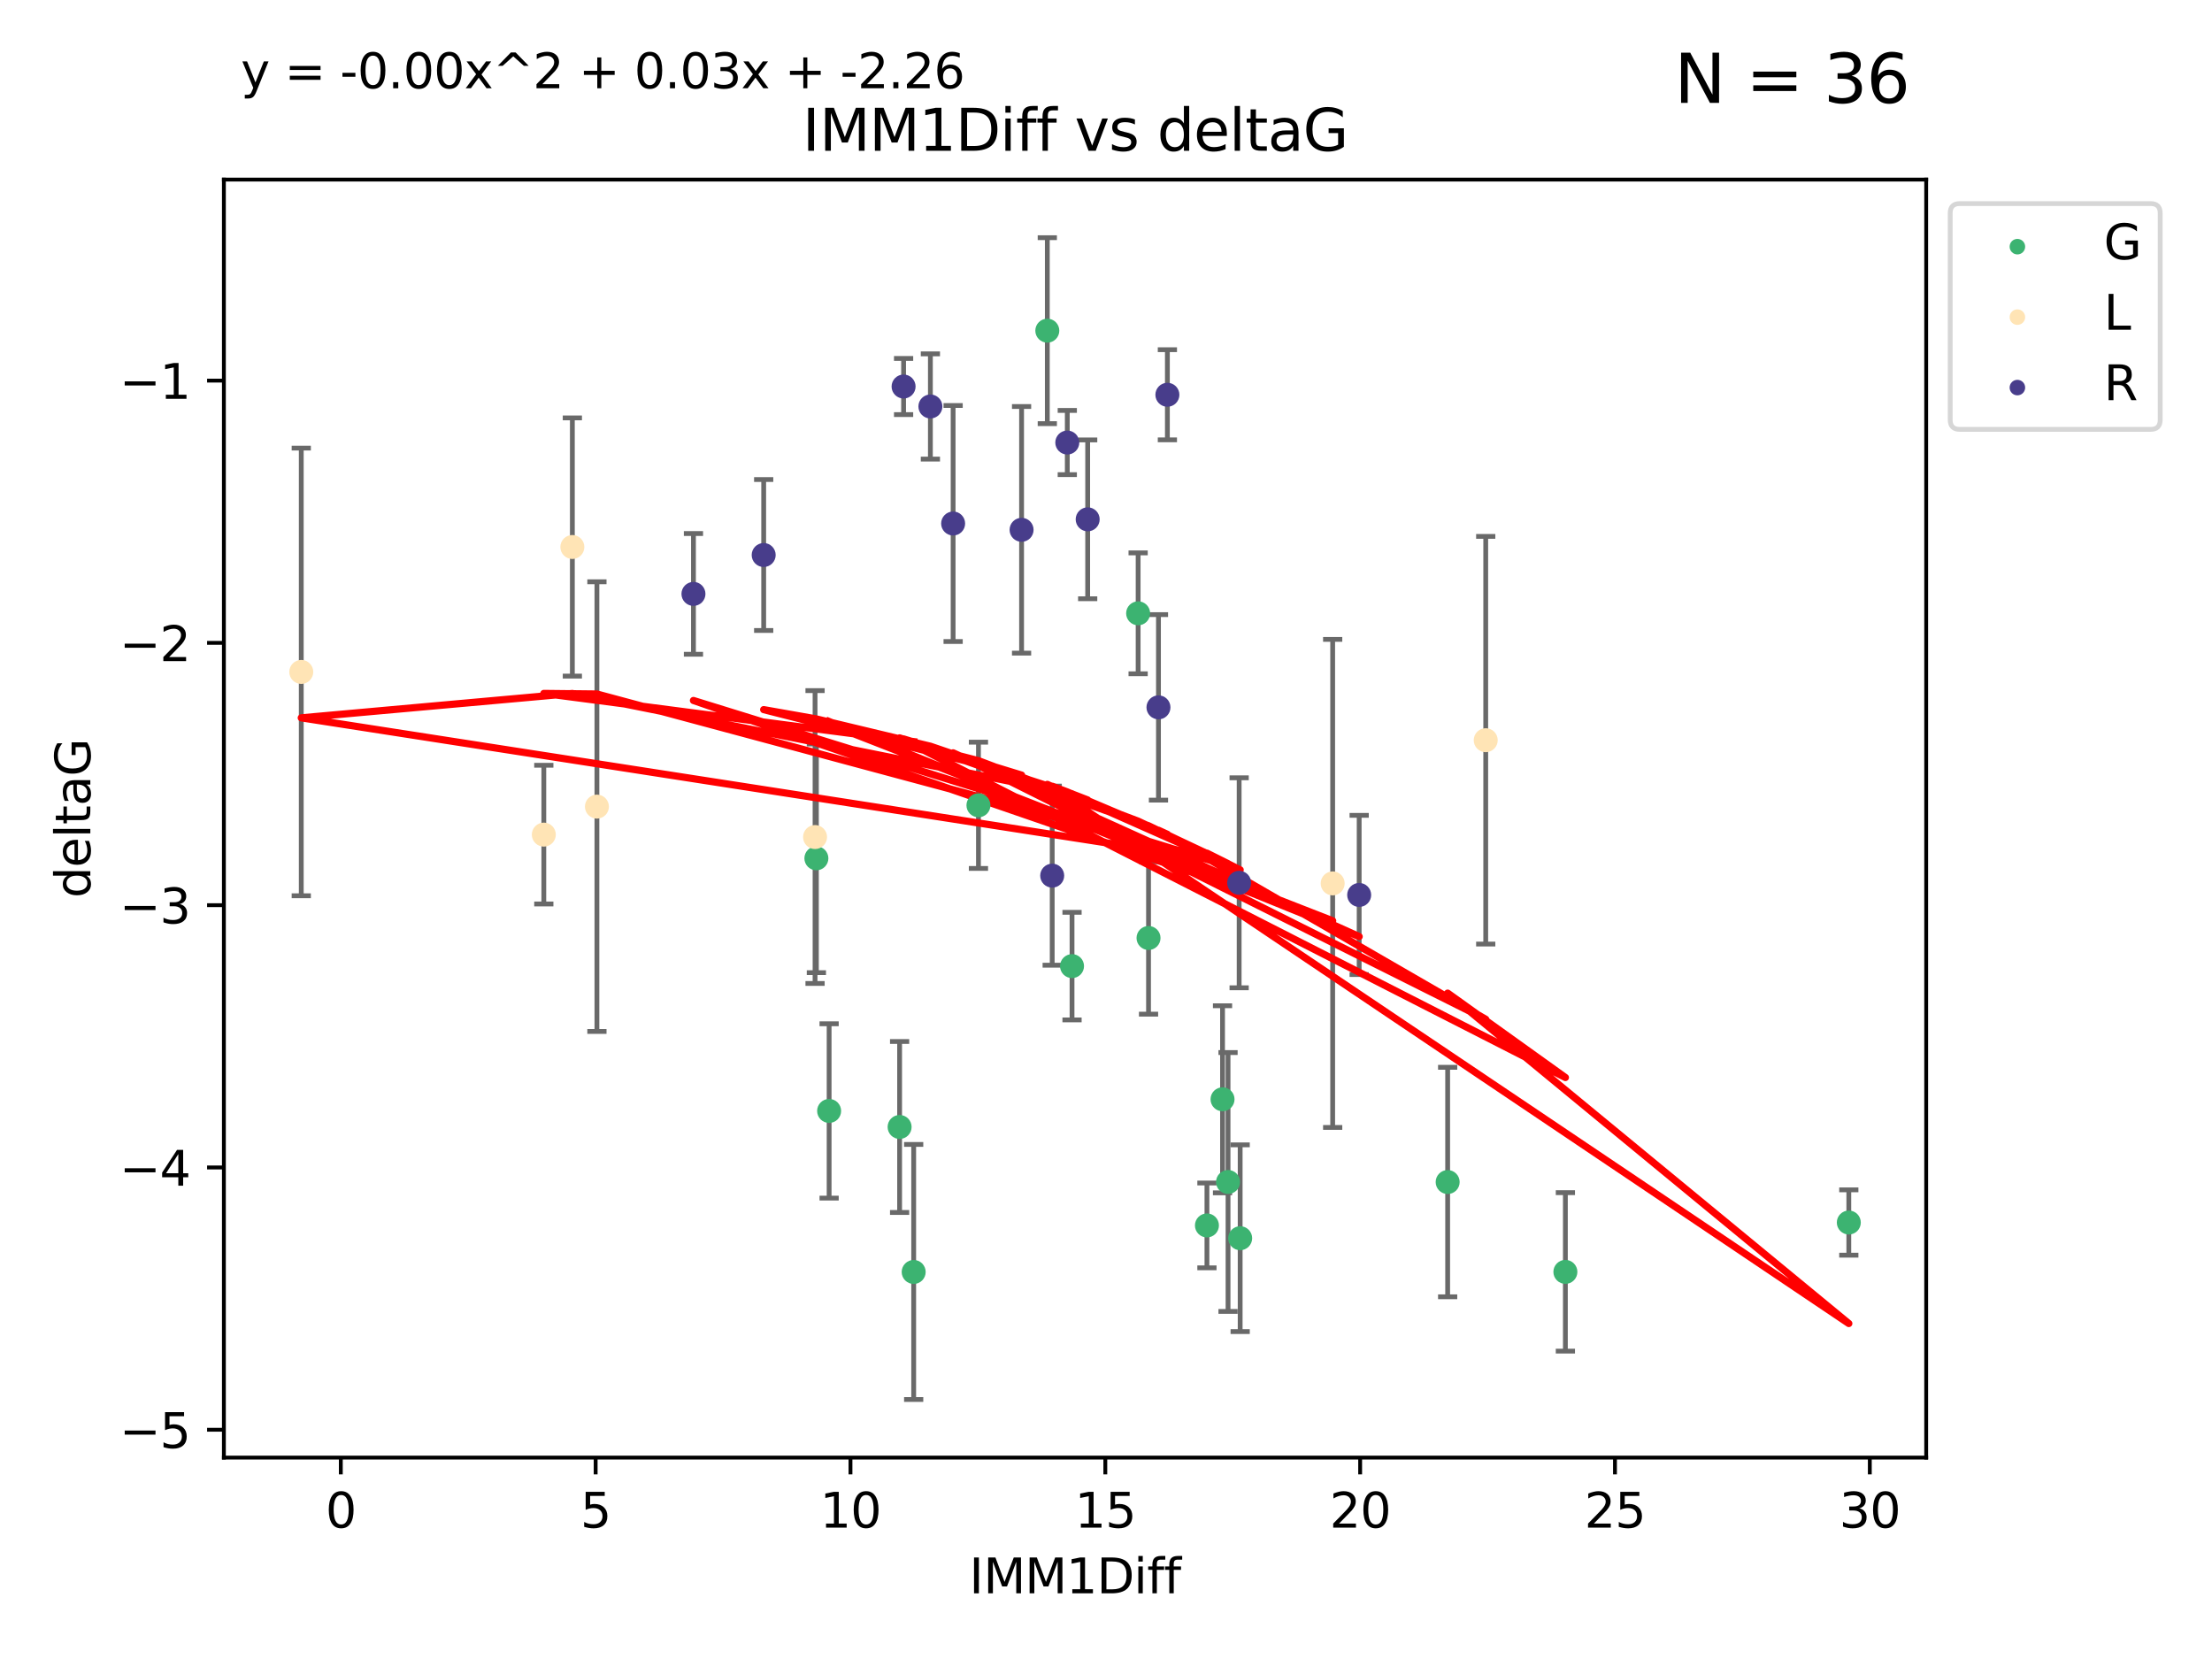 <?xml version="1.0" encoding="utf-8" standalone="no"?>
<!DOCTYPE svg PUBLIC "-//W3C//DTD SVG 1.1//EN"
  "http://www.w3.org/Graphics/SVG/1.1/DTD/svg11.dtd">
<svg xmlns:xlink="http://www.w3.org/1999/xlink" width="460.8pt" height="345.6pt" viewBox="0 0 460.8 345.6" xmlns="http://www.w3.org/2000/svg" version="1.1">
 <defs>
  <style type="text/css">*{stroke-linejoin: round; stroke-linecap: butt}</style>
 </defs>
 <g id="figure_1">
  <g id="patch_1">
   <path d="M 0 345.6 
L 460.8 345.6 
L 460.8 0 
L 0 0 
z
" style="fill: #ffffff"/>
  </g>
  <g id="axes_1">
   <g id="patch_2">
    <path d="M 46.64 303.64 
L 401.26 303.64 
L 401.26 37.411 
L 46.64 37.411 
z
" style="fill: #ffffff"/>
   </g>
   <g id="PathCollection_1">
    <defs>
     <path id="mfd8313920b" d="M 0 1.118 
C 0.297 1.118 0.581 1 0.791 0.791 
C 1 0.581 1.118 0.297 1.118 0 
C 1.118 -0.297 1 -0.581 0.791 -0.791 
C 0.581 -1 0.297 -1.118 0 -1.118 
C -0.297 -1.118 -0.581 -1 -0.791 -0.791 
C -1 -0.581 -1.118 -0.297 -1.118 0 
C -1.118 0.297 -1 0.581 -0.791 0.791 
C -0.581 1 -0.297 1.118 0 1.118 
z
" style="stroke: #3cb371"/>
    </defs>
    <g clip-path="url(#p0043a2179b)">
     <use xlink:href="#mfd8313920b" x="190.336" y="264.972" style="fill: #3cb371; stroke: #3cb371"/>
     <use xlink:href="#mfd8313920b" x="255.823" y="246.229" style="fill: #3cb371; stroke: #3cb371"/>
     <use xlink:href="#mfd8313920b" x="251.427" y="255.28" style="fill: #3cb371; stroke: #3cb371"/>
     <use xlink:href="#mfd8313920b" x="258.35" y="257.942" style="fill: #3cb371; stroke: #3cb371"/>
     <use xlink:href="#mfd8313920b" x="218.174" y="68.883" style="fill: #3cb371; stroke: #3cb371"/>
     <use xlink:href="#mfd8313920b" x="385.141" y="254.674" style="fill: #3cb371; stroke: #3cb371"/>
     <use xlink:href="#mfd8313920b" x="301.573" y="246.241" style="fill: #3cb371; stroke: #3cb371"/>
     <use xlink:href="#mfd8313920b" x="326.098" y="264.956" style="fill: #3cb371; stroke: #3cb371"/>
     <use xlink:href="#mfd8313920b" x="187.405" y="234.768" style="fill: #3cb371; stroke: #3cb371"/>
     <use xlink:href="#mfd8313920b" x="223.324" y="201.259" style="fill: #3cb371; stroke: #3cb371"/>
     <use xlink:href="#mfd8313920b" x="254.676" y="229.002" style="fill: #3cb371; stroke: #3cb371"/>
     <use xlink:href="#mfd8313920b" x="237.094" y="127.765" style="fill: #3cb371; stroke: #3cb371"/>
     <use xlink:href="#mfd8313920b" x="203.83" y="167.759" style="fill: #3cb371; stroke: #3cb371"/>
     <use xlink:href="#mfd8313920b" x="239.26" y="195.399" style="fill: #3cb371; stroke: #3cb371"/>
     <use xlink:href="#mfd8313920b" x="170.068" y="178.803" style="fill: #3cb371; stroke: #3cb371"/>
     <use xlink:href="#mfd8313920b" x="172.722" y="231.428" style="fill: #3cb371; stroke: #3cb371"/>
    </g>
   </g>
   <g id="PathCollection_2">
    <defs>
     <path id="m4e338ac829" d="M 0 1.118 
C 0.297 1.118 0.581 1 0.791 0.791 
C 1 0.581 1.118 0.297 1.118 0 
C 1.118 -0.297 1 -0.581 0.791 -0.791 
C 0.581 -1 0.297 -1.118 0 -1.118 
C -0.297 -1.118 -0.581 -1 -0.791 -0.791 
C -1 -0.581 -1.118 -0.297 -1.118 0 
C -1.118 0.297 -1 0.581 -0.791 0.791 
C -0.581 1 -0.297 1.118 0 1.118 
z
" style="stroke: #ffe4b5"/>
    </defs>
    <g clip-path="url(#p0043a2179b)">
     <use xlink:href="#m4e338ac829" x="113.287" y="173.867" style="fill: #ffe4b5; stroke: #ffe4b5"/>
     <use xlink:href="#m4e338ac829" x="124.35" y="168.033" style="fill: #ffe4b5; stroke: #ffe4b5"/>
     <use xlink:href="#m4e338ac829" x="119.232" y="113.949" style="fill: #ffe4b5; stroke: #ffe4b5"/>
     <use xlink:href="#m4e338ac829" x="62.759" y="139.975" style="fill: #ffe4b5; stroke: #ffe4b5"/>
     <use xlink:href="#m4e338ac829" x="169.791" y="174.371" style="fill: #ffe4b5; stroke: #ffe4b5"/>
     <use xlink:href="#m4e338ac829" x="277.62" y="184.029" style="fill: #ffe4b5; stroke: #ffe4b5"/>
     <use xlink:href="#m4e338ac829" x="309.504" y="154.198" style="fill: #ffe4b5; stroke: #ffe4b5"/>
    </g>
   </g>
   <g id="PathCollection_3">
    <defs>
     <path id="m873d780fc0" d="M 0 1.118 
C 0.297 1.118 0.581 1 0.791 0.791 
C 1 0.581 1.118 0.297 1.118 0 
C 1.118 -0.297 1 -0.581 0.791 -0.791 
C 0.581 -1 0.297 -1.118 0 -1.118 
C -0.297 -1.118 -0.581 -1 -0.791 -0.791 
C -1 -0.581 -1.118 -0.297 -1.118 0 
C -1.118 0.297 -1 0.581 -0.791 0.791 
C -0.581 1 -0.297 1.118 0 1.118 
z
" style="stroke: #483d8b"/>
    </defs>
    <g clip-path="url(#p0043a2179b)">
     <use xlink:href="#m873d780fc0" x="144.459" y="123.719" style="fill: #483d8b; stroke: #483d8b"/>
     <use xlink:href="#m873d780fc0" x="258.138" y="183.902" style="fill: #483d8b; stroke: #483d8b"/>
     <use xlink:href="#m873d780fc0" x="188.234" y="80.519" style="fill: #483d8b; stroke: #483d8b"/>
     <use xlink:href="#m873d780fc0" x="212.813" y="110.37" style="fill: #483d8b; stroke: #483d8b"/>
     <use xlink:href="#m873d780fc0" x="159.089" y="115.619" style="fill: #483d8b; stroke: #483d8b"/>
     <use xlink:href="#m873d780fc0" x="193.818" y="84.676" style="fill: #483d8b; stroke: #483d8b"/>
     <use xlink:href="#m873d780fc0" x="226.583" y="108.187" style="fill: #483d8b; stroke: #483d8b"/>
     <use xlink:href="#m873d780fc0" x="219.193" y="182.412" style="fill: #483d8b; stroke: #483d8b"/>
     <use xlink:href="#m873d780fc0" x="222.336" y="92.189" style="fill: #483d8b; stroke: #483d8b"/>
     <use xlink:href="#m873d780fc0" x="243.188" y="82.238" style="fill: #483d8b; stroke: #483d8b"/>
     <use xlink:href="#m873d780fc0" x="241.33" y="147.356" style="fill: #483d8b; stroke: #483d8b"/>
     <use xlink:href="#m873d780fc0" x="198.554" y="109.055" style="fill: #483d8b; stroke: #483d8b"/>
     <use xlink:href="#m873d780fc0" x="283.141" y="186.434" style="fill: #483d8b; stroke: #483d8b"/>
    </g>
   </g>
   <g id="matplotlib.axis_1">
    <g id="xtick_1">
     <g id="line2d_1">
      <defs>
       <path id="m547b55a422" d="M 0 0 
L 0 3.5 
" style="stroke: #000000; stroke-width: 0.8"/>
      </defs>
      <g>
       <use xlink:href="#m547b55a422" x="70.998" y="303.64" style="stroke: #000000; stroke-width: 0.8"/>
      </g>
     </g>
     <g id="text_1">
      <!-- 0 -->
      <g transform="translate(67.817 318.238)scale(0.1 -0.1)">
       <defs>
        <path id="DejaVuSans-30" d="M 2034 4250 
Q 1547 4250 1301 3770 
Q 1056 3291 1056 2328 
Q 1056 1369 1301 889 
Q 1547 409 2034 409 
Q 2525 409 2770 889 
Q 3016 1369 3016 2328 
Q 3016 3291 2770 3770 
Q 2525 4250 2034 4250 
z
M 2034 4750 
Q 2819 4750 3233 4129 
Q 3647 3509 3647 2328 
Q 3647 1150 3233 529 
Q 2819 -91 2034 -91 
Q 1250 -91 836 529 
Q 422 1150 422 2328 
Q 422 3509 836 4129 
Q 1250 4750 2034 4750 
z
" transform="scale(0.016)"/>
       </defs>
       <use xlink:href="#DejaVuSans-30"/>
      </g>
     </g>
    </g>
    <g id="xtick_2">
     <g id="line2d_2">
      <g>
       <use xlink:href="#m547b55a422" x="124.084" y="303.64" style="stroke: #000000; stroke-width: 0.8"/>
      </g>
     </g>
     <g id="text_2">
      <!-- 5 -->
      <g transform="translate(120.903 318.238)scale(0.1 -0.1)">
       <defs>
        <path id="DejaVuSans-35" d="M 691 4666 
L 3169 4666 
L 3169 4134 
L 1269 4134 
L 1269 2991 
Q 1406 3038 1543 3061 
Q 1681 3084 1819 3084 
Q 2600 3084 3056 2656 
Q 3513 2228 3513 1497 
Q 3513 744 3044 326 
Q 2575 -91 1722 -91 
Q 1428 -91 1123 -41 
Q 819 9 494 109 
L 494 744 
Q 775 591 1075 516 
Q 1375 441 1709 441 
Q 2250 441 2565 725 
Q 2881 1009 2881 1497 
Q 2881 1984 2565 2268 
Q 2250 2553 1709 2553 
Q 1456 2553 1204 2497 
Q 953 2441 691 2322 
L 691 4666 
z
" transform="scale(0.016)"/>
       </defs>
       <use xlink:href="#DejaVuSans-35"/>
      </g>
     </g>
    </g>
    <g id="xtick_3">
     <g id="line2d_3">
      <g>
       <use xlink:href="#m547b55a422" x="177.17" y="303.64" style="stroke: #000000; stroke-width: 0.8"/>
      </g>
     </g>
     <g id="text_3">
      <!-- 10 -->
      <g transform="translate(170.808 318.238)scale(0.1 -0.1)">
       <defs>
        <path id="DejaVuSans-31" d="M 794 531 
L 1825 531 
L 1825 4091 
L 703 3866 
L 703 4441 
L 1819 4666 
L 2450 4666 
L 2450 531 
L 3481 531 
L 3481 0 
L 794 0 
L 794 531 
z
" transform="scale(0.016)"/>
       </defs>
       <use xlink:href="#DejaVuSans-31"/>
       <use xlink:href="#DejaVuSans-30" x="63.623"/>
      </g>
     </g>
    </g>
    <g id="xtick_4">
     <g id="line2d_4">
      <g>
       <use xlink:href="#m547b55a422" x="230.257" y="303.64" style="stroke: #000000; stroke-width: 0.8"/>
      </g>
     </g>
     <g id="text_4">
      <!-- 15 -->
      <g transform="translate(223.894 318.238)scale(0.1 -0.1)">
       <use xlink:href="#DejaVuSans-31"/>
       <use xlink:href="#DejaVuSans-35" x="63.623"/>
      </g>
     </g>
    </g>
    <g id="xtick_5">
     <g id="line2d_5">
      <g>
       <use xlink:href="#m547b55a422" x="283.343" y="303.64" style="stroke: #000000; stroke-width: 0.8"/>
      </g>
     </g>
     <g id="text_5">
      <!-- 20 -->
      <g transform="translate(276.98 318.238)scale(0.1 -0.1)">
       <defs>
        <path id="DejaVuSans-32" d="M 1228 531 
L 3431 531 
L 3431 0 
L 469 0 
L 469 531 
Q 828 903 1448 1529 
Q 2069 2156 2228 2338 
Q 2531 2678 2651 2914 
Q 2772 3150 2772 3378 
Q 2772 3750 2511 3984 
Q 2250 4219 1831 4219 
Q 1534 4219 1204 4116 
Q 875 4013 500 3803 
L 500 4441 
Q 881 4594 1212 4672 
Q 1544 4750 1819 4750 
Q 2544 4750 2975 4387 
Q 3406 4025 3406 3419 
Q 3406 3131 3298 2873 
Q 3191 2616 2906 2266 
Q 2828 2175 2409 1742 
Q 1991 1309 1228 531 
z
" transform="scale(0.016)"/>
       </defs>
       <use xlink:href="#DejaVuSans-32"/>
       <use xlink:href="#DejaVuSans-30" x="63.623"/>
      </g>
     </g>
    </g>
    <g id="xtick_6">
     <g id="line2d_6">
      <g>
       <use xlink:href="#m547b55a422" x="336.429" y="303.64" style="stroke: #000000; stroke-width: 0.8"/>
      </g>
     </g>
     <g id="text_6">
      <!-- 25 -->
      <g transform="translate(330.067 318.238)scale(0.1 -0.1)">
       <use xlink:href="#DejaVuSans-32"/>
       <use xlink:href="#DejaVuSans-35" x="63.623"/>
      </g>
     </g>
    </g>
    <g id="xtick_7">
     <g id="line2d_7">
      <g>
       <use xlink:href="#m547b55a422" x="389.515" y="303.64" style="stroke: #000000; stroke-width: 0.8"/>
      </g>
     </g>
     <g id="text_7">
      <!-- 30 -->
      <g transform="translate(383.153 318.238)scale(0.1 -0.1)">
       <defs>
        <path id="DejaVuSans-33" d="M 2597 2516 
Q 3050 2419 3304 2112 
Q 3559 1806 3559 1356 
Q 3559 666 3084 287 
Q 2609 -91 1734 -91 
Q 1441 -91 1130 -33 
Q 819 25 488 141 
L 488 750 
Q 750 597 1062 519 
Q 1375 441 1716 441 
Q 2309 441 2620 675 
Q 2931 909 2931 1356 
Q 2931 1769 2642 2001 
Q 2353 2234 1838 2234 
L 1294 2234 
L 1294 2753 
L 1863 2753 
Q 2328 2753 2575 2939 
Q 2822 3125 2822 3475 
Q 2822 3834 2567 4026 
Q 2313 4219 1838 4219 
Q 1578 4219 1281 4162 
Q 984 4106 628 3988 
L 628 4550 
Q 988 4650 1302 4700 
Q 1616 4750 1894 4750 
Q 2613 4750 3031 4423 
Q 3450 4097 3450 3541 
Q 3450 3153 3228 2886 
Q 3006 2619 2597 2516 
z
" transform="scale(0.016)"/>
       </defs>
       <use xlink:href="#DejaVuSans-33"/>
       <use xlink:href="#DejaVuSans-30" x="63.623"/>
      </g>
     </g>
    </g>
    <g id="text_8">
     <!-- IMM1Diff -->
     <g transform="translate(201.906 331.917)scale(0.1 -0.1)">
      <defs>
       <path id="DejaVuSans-49" d="M 628 4666 
L 1259 4666 
L 1259 0 
L 628 0 
L 628 4666 
z
" transform="scale(0.016)"/>
       <path id="DejaVuSans-4d" d="M 628 4666 
L 1569 4666 
L 2759 1491 
L 3956 4666 
L 4897 4666 
L 4897 0 
L 4281 0 
L 4281 4097 
L 3078 897 
L 2444 897 
L 1241 4097 
L 1241 0 
L 628 0 
L 628 4666 
z
" transform="scale(0.016)"/>
       <path id="DejaVuSans-44" d="M 1259 4147 
L 1259 519 
L 2022 519 
Q 2988 519 3436 956 
Q 3884 1394 3884 2338 
Q 3884 3275 3436 3711 
Q 2988 4147 2022 4147 
L 1259 4147 
z
M 628 4666 
L 1925 4666 
Q 3281 4666 3915 4102 
Q 4550 3538 4550 2338 
Q 4550 1131 3912 565 
Q 3275 0 1925 0 
L 628 0 
L 628 4666 
z
" transform="scale(0.016)"/>
       <path id="DejaVuSans-69" d="M 603 3500 
L 1178 3500 
L 1178 0 
L 603 0 
L 603 3500 
z
M 603 4863 
L 1178 4863 
L 1178 4134 
L 603 4134 
L 603 4863 
z
" transform="scale(0.016)"/>
       <path id="DejaVuSans-66" d="M 2375 4863 
L 2375 4384 
L 1825 4384 
Q 1516 4384 1395 4259 
Q 1275 4134 1275 3809 
L 1275 3500 
L 2222 3500 
L 2222 3053 
L 1275 3053 
L 1275 0 
L 697 0 
L 697 3053 
L 147 3053 
L 147 3500 
L 697 3500 
L 697 3744 
Q 697 4328 969 4595 
Q 1241 4863 1831 4863 
L 2375 4863 
z
" transform="scale(0.016)"/>
      </defs>
      <use xlink:href="#DejaVuSans-49"/>
      <use xlink:href="#DejaVuSans-4d" x="29.492"/>
      <use xlink:href="#DejaVuSans-4d" x="115.771"/>
      <use xlink:href="#DejaVuSans-31" x="202.051"/>
      <use xlink:href="#DejaVuSans-44" x="265.674"/>
      <use xlink:href="#DejaVuSans-69" x="342.676"/>
      <use xlink:href="#DejaVuSans-66" x="370.459"/>
      <use xlink:href="#DejaVuSans-66" x="405.664"/>
     </g>
    </g>
   </g>
   <g id="matplotlib.axis_2">
    <g id="ytick_1">
     <g id="line2d_8">
      <defs>
       <path id="m93d9957139" d="M 0 0 
L -3.5 0 
" style="stroke: #000000; stroke-width: 0.8"/>
      </defs>
      <g>
       <use xlink:href="#m93d9957139" x="46.64" y="297.844" style="stroke: #000000; stroke-width: 0.8"/>
      </g>
     </g>
     <g id="text_9">
      <!-- −5 -->
      <g transform="translate(24.898 301.643)scale(0.1 -0.1)">
       <defs>
        <path id="DejaVuSans-2212" d="M 678 2272 
L 4684 2272 
L 4684 1741 
L 678 1741 
L 678 2272 
z
" transform="scale(0.016)"/>
       </defs>
       <use xlink:href="#DejaVuSans-2212"/>
       <use xlink:href="#DejaVuSans-35" x="83.789"/>
      </g>
     </g>
    </g>
    <g id="ytick_2">
     <g id="line2d_9">
      <g>
       <use xlink:href="#m93d9957139" x="46.64" y="243.204" style="stroke: #000000; stroke-width: 0.8"/>
      </g>
     </g>
     <g id="text_10">
      <!-- −4 -->
      <g transform="translate(24.898 247.003)scale(0.1 -0.1)">
       <defs>
        <path id="DejaVuSans-34" d="M 2419 4116 
L 825 1625 
L 2419 1625 
L 2419 4116 
z
M 2253 4666 
L 3047 4666 
L 3047 1625 
L 3713 1625 
L 3713 1100 
L 3047 1100 
L 3047 0 
L 2419 0 
L 2419 1100 
L 313 1100 
L 313 1709 
L 2253 4666 
z
" transform="scale(0.016)"/>
       </defs>
       <use xlink:href="#DejaVuSans-2212"/>
       <use xlink:href="#DejaVuSans-34" x="83.789"/>
      </g>
     </g>
    </g>
    <g id="ytick_3">
     <g id="line2d_10">
      <g>
       <use xlink:href="#m93d9957139" x="46.64" y="188.564" style="stroke: #000000; stroke-width: 0.8"/>
      </g>
     </g>
     <g id="text_11">
      <!-- −3 -->
      <g transform="translate(24.898 192.364)scale(0.1 -0.1)">
       <use xlink:href="#DejaVuSans-2212"/>
       <use xlink:href="#DejaVuSans-33" x="83.789"/>
      </g>
     </g>
    </g>
    <g id="ytick_4">
     <g id="line2d_11">
      <g>
       <use xlink:href="#m93d9957139" x="46.64" y="133.924" style="stroke: #000000; stroke-width: 0.8"/>
      </g>
     </g>
     <g id="text_12">
      <!-- −2 -->
      <g transform="translate(24.898 137.724)scale(0.1 -0.1)">
       <use xlink:href="#DejaVuSans-2212"/>
       <use xlink:href="#DejaVuSans-32" x="83.789"/>
      </g>
     </g>
    </g>
    <g id="ytick_5">
     <g id="line2d_12">
      <g>
       <use xlink:href="#m93d9957139" x="46.64" y="79.284" style="stroke: #000000; stroke-width: 0.8"/>
      </g>
     </g>
     <g id="text_13">
      <!-- −1 -->
      <g transform="translate(24.898 83.084)scale(0.1 -0.1)">
       <use xlink:href="#DejaVuSans-2212"/>
       <use xlink:href="#DejaVuSans-31" x="83.789"/>
      </g>
     </g>
    </g>
    <g id="text_14">
     <!-- deltaG -->
     <g transform="translate(18.818 187.064)rotate(-90)scale(0.1 -0.1)">
      <defs>
       <path id="DejaVuSans-64" d="M 2906 2969 
L 2906 4863 
L 3481 4863 
L 3481 0 
L 2906 0 
L 2906 525 
Q 2725 213 2448 61 
Q 2172 -91 1784 -91 
Q 1150 -91 751 415 
Q 353 922 353 1747 
Q 353 2572 751 3078 
Q 1150 3584 1784 3584 
Q 2172 3584 2448 3432 
Q 2725 3281 2906 2969 
z
M 947 1747 
Q 947 1113 1208 752 
Q 1469 391 1925 391 
Q 2381 391 2643 752 
Q 2906 1113 2906 1747 
Q 2906 2381 2643 2742 
Q 2381 3103 1925 3103 
Q 1469 3103 1208 2742 
Q 947 2381 947 1747 
z
" transform="scale(0.016)"/>
       <path id="DejaVuSans-65" d="M 3597 1894 
L 3597 1613 
L 953 1613 
Q 991 1019 1311 708 
Q 1631 397 2203 397 
Q 2534 397 2845 478 
Q 3156 559 3463 722 
L 3463 178 
Q 3153 47 2828 -22 
Q 2503 -91 2169 -91 
Q 1331 -91 842 396 
Q 353 884 353 1716 
Q 353 2575 817 3079 
Q 1281 3584 2069 3584 
Q 2775 3584 3186 3129 
Q 3597 2675 3597 1894 
z
M 3022 2063 
Q 3016 2534 2758 2815 
Q 2500 3097 2075 3097 
Q 1594 3097 1305 2825 
Q 1016 2553 972 2059 
L 3022 2063 
z
" transform="scale(0.016)"/>
       <path id="DejaVuSans-6c" d="M 603 4863 
L 1178 4863 
L 1178 0 
L 603 0 
L 603 4863 
z
" transform="scale(0.016)"/>
       <path id="DejaVuSans-74" d="M 1172 4494 
L 1172 3500 
L 2356 3500 
L 2356 3053 
L 1172 3053 
L 1172 1153 
Q 1172 725 1289 603 
Q 1406 481 1766 481 
L 2356 481 
L 2356 0 
L 1766 0 
Q 1100 0 847 248 
Q 594 497 594 1153 
L 594 3053 
L 172 3053 
L 172 3500 
L 594 3500 
L 594 4494 
L 1172 4494 
z
" transform="scale(0.016)"/>
       <path id="DejaVuSans-61" d="M 2194 1759 
Q 1497 1759 1228 1600 
Q 959 1441 959 1056 
Q 959 750 1161 570 
Q 1363 391 1709 391 
Q 2188 391 2477 730 
Q 2766 1069 2766 1631 
L 2766 1759 
L 2194 1759 
z
M 3341 1997 
L 3341 0 
L 2766 0 
L 2766 531 
Q 2569 213 2275 61 
Q 1981 -91 1556 -91 
Q 1019 -91 701 211 
Q 384 513 384 1019 
Q 384 1609 779 1909 
Q 1175 2209 1959 2209 
L 2766 2209 
L 2766 2266 
Q 2766 2663 2505 2880 
Q 2244 3097 1772 3097 
Q 1472 3097 1187 3025 
Q 903 2953 641 2809 
L 641 3341 
Q 956 3463 1253 3523 
Q 1550 3584 1831 3584 
Q 2591 3584 2966 3190 
Q 3341 2797 3341 1997 
z
" transform="scale(0.016)"/>
       <path id="DejaVuSans-47" d="M 3809 666 
L 3809 1919 
L 2778 1919 
L 2778 2438 
L 4434 2438 
L 4434 434 
Q 4069 175 3628 42 
Q 3188 -91 2688 -91 
Q 1594 -91 976 548 
Q 359 1188 359 2328 
Q 359 3472 976 4111 
Q 1594 4750 2688 4750 
Q 3144 4750 3555 4637 
Q 3966 4525 4313 4306 
L 4313 3634 
Q 3963 3931 3569 4081 
Q 3175 4231 2741 4231 
Q 1884 4231 1454 3753 
Q 1025 3275 1025 2328 
Q 1025 1384 1454 906 
Q 1884 428 2741 428 
Q 3075 428 3337 486 
Q 3600 544 3809 666 
z
" transform="scale(0.016)"/>
      </defs>
      <use xlink:href="#DejaVuSans-64"/>
      <use xlink:href="#DejaVuSans-65" x="63.477"/>
      <use xlink:href="#DejaVuSans-6c" x="125"/>
      <use xlink:href="#DejaVuSans-74" x="152.783"/>
      <use xlink:href="#DejaVuSans-61" x="191.992"/>
      <use xlink:href="#DejaVuSans-47" x="253.271"/>
     </g>
    </g>
   </g>
   <g id="LineCollection_1">
    <path d="M 190.336 291.539 
L 190.336 238.405 
" clip-path="url(#p0043a2179b)" style="fill: none; stroke: #696969"/>
    <path d="M 255.823 273.192 
L 255.823 219.267 
" clip-path="url(#p0043a2179b)" style="fill: none; stroke: #696969"/>
    <path d="M 251.427 264.116 
L 251.427 246.445 
" clip-path="url(#p0043a2179b)" style="fill: none; stroke: #696969"/>
    <path d="M 258.35 277.391 
L 258.35 238.493 
" clip-path="url(#p0043a2179b)" style="fill: none; stroke: #696969"/>
    <path d="M 218.174 88.254 
L 218.174 49.513 
" clip-path="url(#p0043a2179b)" style="fill: none; stroke: #696969"/>
    <path d="M 385.141 261.477 
L 385.141 247.87 
" clip-path="url(#p0043a2179b)" style="fill: none; stroke: #696969"/>
    <path d="M 301.573 270.142 
L 301.573 222.34 
" clip-path="url(#p0043a2179b)" style="fill: none; stroke: #696969"/>
    <path d="M 326.098 281.463 
L 326.098 248.45 
" clip-path="url(#p0043a2179b)" style="fill: none; stroke: #696969"/>
    <path d="M 187.405 252.578 
L 187.405 216.959 
" clip-path="url(#p0043a2179b)" style="fill: none; stroke: #696969"/>
    <path d="M 223.324 212.466 
L 223.324 190.051 
" clip-path="url(#p0043a2179b)" style="fill: none; stroke: #696969"/>
    <path d="M 254.676 248.489 
L 254.676 209.516 
" clip-path="url(#p0043a2179b)" style="fill: none; stroke: #696969"/>
    <path d="M 237.094 140.357 
L 237.094 115.174 
" clip-path="url(#p0043a2179b)" style="fill: none; stroke: #696969"/>
    <path d="M 203.83 180.911 
L 203.83 154.608 
" clip-path="url(#p0043a2179b)" style="fill: none; stroke: #696969"/>
    <path d="M 239.26 211.267 
L 239.26 179.53 
" clip-path="url(#p0043a2179b)" style="fill: none; stroke: #696969"/>
    <path d="M 170.068 202.627 
L 170.068 154.978 
" clip-path="url(#p0043a2179b)" style="fill: none; stroke: #696969"/>
    <path d="M 172.722 249.586 
L 172.722 213.27 
" clip-path="url(#p0043a2179b)" style="fill: none; stroke: #696969"/>
   </g>
   <g id="line2d_13">
    <defs>
     <path id="m3d915f906c" d="M 2 0 
L -2 -0 
" style="stroke: #696969"/>
    </defs>
    <g clip-path="url(#p0043a2179b)">
     <use xlink:href="#m3d915f906c" x="190.336" y="291.539" style="fill: #696969; stroke: #696969"/>
     <use xlink:href="#m3d915f906c" x="255.823" y="273.192" style="fill: #696969; stroke: #696969"/>
     <use xlink:href="#m3d915f906c" x="251.427" y="264.116" style="fill: #696969; stroke: #696969"/>
     <use xlink:href="#m3d915f906c" x="258.35" y="277.391" style="fill: #696969; stroke: #696969"/>
     <use xlink:href="#m3d915f906c" x="218.174" y="88.254" style="fill: #696969; stroke: #696969"/>
     <use xlink:href="#m3d915f906c" x="385.141" y="261.477" style="fill: #696969; stroke: #696969"/>
     <use xlink:href="#m3d915f906c" x="301.573" y="270.142" style="fill: #696969; stroke: #696969"/>
     <use xlink:href="#m3d915f906c" x="326.098" y="281.463" style="fill: #696969; stroke: #696969"/>
     <use xlink:href="#m3d915f906c" x="187.405" y="252.578" style="fill: #696969; stroke: #696969"/>
     <use xlink:href="#m3d915f906c" x="223.324" y="212.466" style="fill: #696969; stroke: #696969"/>
     <use xlink:href="#m3d915f906c" x="254.676" y="248.489" style="fill: #696969; stroke: #696969"/>
     <use xlink:href="#m3d915f906c" x="237.094" y="140.357" style="fill: #696969; stroke: #696969"/>
     <use xlink:href="#m3d915f906c" x="203.83" y="180.911" style="fill: #696969; stroke: #696969"/>
     <use xlink:href="#m3d915f906c" x="239.26" y="211.267" style="fill: #696969; stroke: #696969"/>
     <use xlink:href="#m3d915f906c" x="170.068" y="202.627" style="fill: #696969; stroke: #696969"/>
     <use xlink:href="#m3d915f906c" x="172.722" y="249.586" style="fill: #696969; stroke: #696969"/>
    </g>
   </g>
   <g id="line2d_14">
    <g clip-path="url(#p0043a2179b)">
     <use xlink:href="#m3d915f906c" x="190.336" y="238.405" style="fill: #696969; stroke: #696969"/>
     <use xlink:href="#m3d915f906c" x="255.823" y="219.267" style="fill: #696969; stroke: #696969"/>
     <use xlink:href="#m3d915f906c" x="251.427" y="246.445" style="fill: #696969; stroke: #696969"/>
     <use xlink:href="#m3d915f906c" x="258.35" y="238.493" style="fill: #696969; stroke: #696969"/>
     <use xlink:href="#m3d915f906c" x="218.174" y="49.513" style="fill: #696969; stroke: #696969"/>
     <use xlink:href="#m3d915f906c" x="385.141" y="247.87" style="fill: #696969; stroke: #696969"/>
     <use xlink:href="#m3d915f906c" x="301.573" y="222.34" style="fill: #696969; stroke: #696969"/>
     <use xlink:href="#m3d915f906c" x="326.098" y="248.45" style="fill: #696969; stroke: #696969"/>
     <use xlink:href="#m3d915f906c" x="187.405" y="216.959" style="fill: #696969; stroke: #696969"/>
     <use xlink:href="#m3d915f906c" x="223.324" y="190.051" style="fill: #696969; stroke: #696969"/>
     <use xlink:href="#m3d915f906c" x="254.676" y="209.516" style="fill: #696969; stroke: #696969"/>
     <use xlink:href="#m3d915f906c" x="237.094" y="115.174" style="fill: #696969; stroke: #696969"/>
     <use xlink:href="#m3d915f906c" x="203.83" y="154.608" style="fill: #696969; stroke: #696969"/>
     <use xlink:href="#m3d915f906c" x="239.26" y="179.53" style="fill: #696969; stroke: #696969"/>
     <use xlink:href="#m3d915f906c" x="170.068" y="154.978" style="fill: #696969; stroke: #696969"/>
     <use xlink:href="#m3d915f906c" x="172.722" y="213.27" style="fill: #696969; stroke: #696969"/>
    </g>
   </g>
   <g id="LineCollection_2">
    <path d="M 113.287 188.312 
L 113.287 159.422 
" clip-path="url(#p0043a2179b)" style="fill: none; stroke: #696969"/>
    <path d="M 124.35 214.868 
L 124.35 121.197 
" clip-path="url(#p0043a2179b)" style="fill: none; stroke: #696969"/>
    <path d="M 119.232 140.845 
L 119.232 87.053 
" clip-path="url(#p0043a2179b)" style="fill: none; stroke: #696969"/>
    <path d="M 62.759 186.607 
L 62.759 93.342 
" clip-path="url(#p0043a2179b)" style="fill: none; stroke: #696969"/>
    <path d="M 169.791 204.872 
L 169.791 143.869 
" clip-path="url(#p0043a2179b)" style="fill: none; stroke: #696969"/>
    <path d="M 277.62 234.864 
L 277.62 133.193 
" clip-path="url(#p0043a2179b)" style="fill: none; stroke: #696969"/>
    <path d="M 309.504 196.659 
L 309.504 111.737 
" clip-path="url(#p0043a2179b)" style="fill: none; stroke: #696969"/>
   </g>
   <g id="line2d_15">
    <g clip-path="url(#p0043a2179b)">
     <use xlink:href="#m3d915f906c" x="113.287" y="188.312" style="fill: #696969; stroke: #696969"/>
     <use xlink:href="#m3d915f906c" x="124.35" y="214.868" style="fill: #696969; stroke: #696969"/>
     <use xlink:href="#m3d915f906c" x="119.232" y="140.845" style="fill: #696969; stroke: #696969"/>
     <use xlink:href="#m3d915f906c" x="62.759" y="186.607" style="fill: #696969; stroke: #696969"/>
     <use xlink:href="#m3d915f906c" x="169.791" y="204.872" style="fill: #696969; stroke: #696969"/>
     <use xlink:href="#m3d915f906c" x="277.62" y="234.864" style="fill: #696969; stroke: #696969"/>
     <use xlink:href="#m3d915f906c" x="309.504" y="196.659" style="fill: #696969; stroke: #696969"/>
    </g>
   </g>
   <g id="line2d_16">
    <g clip-path="url(#p0043a2179b)">
     <use xlink:href="#m3d915f906c" x="113.287" y="159.422" style="fill: #696969; stroke: #696969"/>
     <use xlink:href="#m3d915f906c" x="124.35" y="121.197" style="fill: #696969; stroke: #696969"/>
     <use xlink:href="#m3d915f906c" x="119.232" y="87.053" style="fill: #696969; stroke: #696969"/>
     <use xlink:href="#m3d915f906c" x="62.759" y="93.342" style="fill: #696969; stroke: #696969"/>
     <use xlink:href="#m3d915f906c" x="169.791" y="143.869" style="fill: #696969; stroke: #696969"/>
     <use xlink:href="#m3d915f906c" x="277.62" y="133.193" style="fill: #696969; stroke: #696969"/>
     <use xlink:href="#m3d915f906c" x="309.504" y="111.737" style="fill: #696969; stroke: #696969"/>
    </g>
   </g>
   <g id="LineCollection_3">
    <path d="M 144.459 136.293 
L 144.459 111.145 
" clip-path="url(#p0043a2179b)" style="fill: none; stroke: #696969"/>
    <path d="M 258.138 205.775 
L 258.138 162.029 
" clip-path="url(#p0043a2179b)" style="fill: none; stroke: #696969"/>
    <path d="M 188.234 86.364 
L 188.234 74.673 
" clip-path="url(#p0043a2179b)" style="fill: none; stroke: #696969"/>
    <path d="M 212.813 136.06 
L 212.813 84.68 
" clip-path="url(#p0043a2179b)" style="fill: none; stroke: #696969"/>
    <path d="M 159.089 131.34 
L 159.089 99.898 
" clip-path="url(#p0043a2179b)" style="fill: none; stroke: #696969"/>
    <path d="M 193.818 95.636 
L 193.818 73.716 
" clip-path="url(#p0043a2179b)" style="fill: none; stroke: #696969"/>
    <path d="M 226.583 124.731 
L 226.583 91.644 
" clip-path="url(#p0043a2179b)" style="fill: none; stroke: #696969"/>
    <path d="M 219.193 201.07 
L 219.193 163.755 
" clip-path="url(#p0043a2179b)" style="fill: none; stroke: #696969"/>
    <path d="M 222.336 98.879 
L 222.336 85.499 
" clip-path="url(#p0043a2179b)" style="fill: none; stroke: #696969"/>
    <path d="M 243.188 91.629 
L 243.188 72.847 
" clip-path="url(#p0043a2179b)" style="fill: none; stroke: #696969"/>
    <path d="M 241.33 166.68 
L 241.33 128.033 
" clip-path="url(#p0043a2179b)" style="fill: none; stroke: #696969"/>
    <path d="M 198.554 133.639 
L 198.554 84.471 
" clip-path="url(#p0043a2179b)" style="fill: none; stroke: #696969"/>
    <path d="M 283.141 203.016 
L 283.141 169.852 
" clip-path="url(#p0043a2179b)" style="fill: none; stroke: #696969"/>
   </g>
   <g id="line2d_17">
    <g clip-path="url(#p0043a2179b)">
     <use xlink:href="#m3d915f906c" x="144.459" y="136.293" style="fill: #696969; stroke: #696969"/>
     <use xlink:href="#m3d915f906c" x="258.138" y="205.775" style="fill: #696969; stroke: #696969"/>
     <use xlink:href="#m3d915f906c" x="188.234" y="86.364" style="fill: #696969; stroke: #696969"/>
     <use xlink:href="#m3d915f906c" x="212.813" y="136.06" style="fill: #696969; stroke: #696969"/>
     <use xlink:href="#m3d915f906c" x="159.089" y="131.34" style="fill: #696969; stroke: #696969"/>
     <use xlink:href="#m3d915f906c" x="193.818" y="95.636" style="fill: #696969; stroke: #696969"/>
     <use xlink:href="#m3d915f906c" x="226.583" y="124.731" style="fill: #696969; stroke: #696969"/>
     <use xlink:href="#m3d915f906c" x="219.193" y="201.07" style="fill: #696969; stroke: #696969"/>
     <use xlink:href="#m3d915f906c" x="222.336" y="98.879" style="fill: #696969; stroke: #696969"/>
     <use xlink:href="#m3d915f906c" x="243.188" y="91.629" style="fill: #696969; stroke: #696969"/>
     <use xlink:href="#m3d915f906c" x="241.33" y="166.68" style="fill: #696969; stroke: #696969"/>
     <use xlink:href="#m3d915f906c" x="198.554" y="133.639" style="fill: #696969; stroke: #696969"/>
     <use xlink:href="#m3d915f906c" x="283.141" y="203.016" style="fill: #696969; stroke: #696969"/>
    </g>
   </g>
   <g id="line2d_18">
    <g clip-path="url(#p0043a2179b)">
     <use xlink:href="#m3d915f906c" x="144.459" y="111.145" style="fill: #696969; stroke: #696969"/>
     <use xlink:href="#m3d915f906c" x="258.138" y="162.029" style="fill: #696969; stroke: #696969"/>
     <use xlink:href="#m3d915f906c" x="188.234" y="74.673" style="fill: #696969; stroke: #696969"/>
     <use xlink:href="#m3d915f906c" x="212.813" y="84.68" style="fill: #696969; stroke: #696969"/>
     <use xlink:href="#m3d915f906c" x="159.089" y="99.898" style="fill: #696969; stroke: #696969"/>
     <use xlink:href="#m3d915f906c" x="193.818" y="73.716" style="fill: #696969; stroke: #696969"/>
     <use xlink:href="#m3d915f906c" x="226.583" y="91.644" style="fill: #696969; stroke: #696969"/>
     <use xlink:href="#m3d915f906c" x="219.193" y="163.755" style="fill: #696969; stroke: #696969"/>
     <use xlink:href="#m3d915f906c" x="222.336" y="85.499" style="fill: #696969; stroke: #696969"/>
     <use xlink:href="#m3d915f906c" x="243.188" y="72.847" style="fill: #696969; stroke: #696969"/>
     <use xlink:href="#m3d915f906c" x="241.33" y="128.033" style="fill: #696969; stroke: #696969"/>
     <use xlink:href="#m3d915f906c" x="198.554" y="84.471" style="fill: #696969; stroke: #696969"/>
     <use xlink:href="#m3d915f906c" x="283.141" y="169.852" style="fill: #696969; stroke: #696969"/>
    </g>
   </g>
   <g id="line2d_19">
    <path d="M 190.336 154.489 
L 113.287 144.453 
L 124.35 144.573 
L 255.823 179.913 
L 251.427 177.721 
L 258.35 181.205 
L 218.174 163.4 
L 385.141 275.712 
L 301.573 206.885 
L 326.098 224.464 
L 187.405 153.714 
L 223.324 165.356 
L 119.232 144.462 
L 62.759 149.538 
L 254.676 179.335 
L 237.094 171.057 
L 203.83 158.458 
L 169.791 149.712 
L 277.62 191.819 
L 144.459 145.925 
L 258.138 181.096 
L 239.26 172.016 
L 188.234 153.93 
L 212.813 161.466 
L 159.089 147.829 
L 170.068 149.766 
L 193.818 155.45 
L 226.583 166.643 
L 219.193 163.779 
L 222.336 164.973 
L 243.188 173.8 
L 241.33 172.949 
L 309.504 212.331 
L 198.554 156.828 
L 283.141 195.107 
L 172.722 150.3 
" clip-path="url(#p0043a2179b)" style="fill: none; stroke: #ff0000; stroke-width: 1.5; stroke-linecap: square"/>
   </g>
   <g id="line2d_20">
    <defs>
     <path id="mdca9cb60ca" d="M 0 2 
C 0.53 2 1.039 1.789 1.414 1.414 
C 1.789 1.039 2 0.53 2 0 
C 2 -0.53 1.789 -1.039 1.414 -1.414 
C 1.039 -1.789 0.53 -2 0 -2 
C -0.53 -2 -1.039 -1.789 -1.414 -1.414 
C -1.789 -1.039 -2 -0.53 -2 0 
C -2 0.53 -1.789 1.039 -1.414 1.414 
C -1.039 1.789 -0.53 2 0 2 
z
" style="stroke: #3cb371"/>
    </defs>
    <g clip-path="url(#p0043a2179b)">
     <use xlink:href="#mdca9cb60ca" x="190.336" y="264.972" style="fill: #3cb371; stroke: #3cb371"/>
     <use xlink:href="#mdca9cb60ca" x="255.823" y="246.229" style="fill: #3cb371; stroke: #3cb371"/>
     <use xlink:href="#mdca9cb60ca" x="251.427" y="255.28" style="fill: #3cb371; stroke: #3cb371"/>
     <use xlink:href="#mdca9cb60ca" x="258.35" y="257.942" style="fill: #3cb371; stroke: #3cb371"/>
     <use xlink:href="#mdca9cb60ca" x="218.174" y="68.883" style="fill: #3cb371; stroke: #3cb371"/>
     <use xlink:href="#mdca9cb60ca" x="385.141" y="254.674" style="fill: #3cb371; stroke: #3cb371"/>
     <use xlink:href="#mdca9cb60ca" x="301.573" y="246.241" style="fill: #3cb371; stroke: #3cb371"/>
     <use xlink:href="#mdca9cb60ca" x="326.098" y="264.956" style="fill: #3cb371; stroke: #3cb371"/>
     <use xlink:href="#mdca9cb60ca" x="187.405" y="234.768" style="fill: #3cb371; stroke: #3cb371"/>
     <use xlink:href="#mdca9cb60ca" x="223.324" y="201.259" style="fill: #3cb371; stroke: #3cb371"/>
     <use xlink:href="#mdca9cb60ca" x="254.676" y="229.002" style="fill: #3cb371; stroke: #3cb371"/>
     <use xlink:href="#mdca9cb60ca" x="237.094" y="127.765" style="fill: #3cb371; stroke: #3cb371"/>
     <use xlink:href="#mdca9cb60ca" x="203.83" y="167.759" style="fill: #3cb371; stroke: #3cb371"/>
     <use xlink:href="#mdca9cb60ca" x="239.26" y="195.399" style="fill: #3cb371; stroke: #3cb371"/>
     <use xlink:href="#mdca9cb60ca" x="170.068" y="178.803" style="fill: #3cb371; stroke: #3cb371"/>
     <use xlink:href="#mdca9cb60ca" x="172.722" y="231.428" style="fill: #3cb371; stroke: #3cb371"/>
    </g>
   </g>
   <g id="line2d_21">
    <defs>
     <path id="m47676366d2" d="M 0 2 
C 0.53 2 1.039 1.789 1.414 1.414 
C 1.789 1.039 2 0.53 2 0 
C 2 -0.53 1.789 -1.039 1.414 -1.414 
C 1.039 -1.789 0.53 -2 0 -2 
C -0.53 -2 -1.039 -1.789 -1.414 -1.414 
C -1.789 -1.039 -2 -0.53 -2 0 
C -2 0.53 -1.789 1.039 -1.414 1.414 
C -1.039 1.789 -0.53 2 0 2 
z
" style="stroke: #ffe4b5"/>
    </defs>
    <g clip-path="url(#p0043a2179b)">
     <use xlink:href="#m47676366d2" x="113.287" y="173.867" style="fill: #ffe4b5; stroke: #ffe4b5"/>
     <use xlink:href="#m47676366d2" x="124.35" y="168.033" style="fill: #ffe4b5; stroke: #ffe4b5"/>
     <use xlink:href="#m47676366d2" x="119.232" y="113.949" style="fill: #ffe4b5; stroke: #ffe4b5"/>
     <use xlink:href="#m47676366d2" x="62.759" y="139.975" style="fill: #ffe4b5; stroke: #ffe4b5"/>
     <use xlink:href="#m47676366d2" x="169.791" y="174.371" style="fill: #ffe4b5; stroke: #ffe4b5"/>
     <use xlink:href="#m47676366d2" x="277.62" y="184.029" style="fill: #ffe4b5; stroke: #ffe4b5"/>
     <use xlink:href="#m47676366d2" x="309.504" y="154.198" style="fill: #ffe4b5; stroke: #ffe4b5"/>
    </g>
   </g>
   <g id="line2d_22">
    <defs>
     <path id="mce255632b1" d="M 0 2 
C 0.53 2 1.039 1.789 1.414 1.414 
C 1.789 1.039 2 0.53 2 0 
C 2 -0.53 1.789 -1.039 1.414 -1.414 
C 1.039 -1.789 0.53 -2 0 -2 
C -0.53 -2 -1.039 -1.789 -1.414 -1.414 
C -1.789 -1.039 -2 -0.53 -2 0 
C -2 0.53 -1.789 1.039 -1.414 1.414 
C -1.039 1.789 -0.53 2 0 2 
z
" style="stroke: #483d8b"/>
    </defs>
    <g clip-path="url(#p0043a2179b)">
     <use xlink:href="#mce255632b1" x="144.459" y="123.719" style="fill: #483d8b; stroke: #483d8b"/>
     <use xlink:href="#mce255632b1" x="258.138" y="183.902" style="fill: #483d8b; stroke: #483d8b"/>
     <use xlink:href="#mce255632b1" x="188.234" y="80.519" style="fill: #483d8b; stroke: #483d8b"/>
     <use xlink:href="#mce255632b1" x="212.813" y="110.37" style="fill: #483d8b; stroke: #483d8b"/>
     <use xlink:href="#mce255632b1" x="159.089" y="115.619" style="fill: #483d8b; stroke: #483d8b"/>
     <use xlink:href="#mce255632b1" x="193.818" y="84.676" style="fill: #483d8b; stroke: #483d8b"/>
     <use xlink:href="#mce255632b1" x="226.583" y="108.187" style="fill: #483d8b; stroke: #483d8b"/>
     <use xlink:href="#mce255632b1" x="219.193" y="182.412" style="fill: #483d8b; stroke: #483d8b"/>
     <use xlink:href="#mce255632b1" x="222.336" y="92.189" style="fill: #483d8b; stroke: #483d8b"/>
     <use xlink:href="#mce255632b1" x="243.188" y="82.238" style="fill: #483d8b; stroke: #483d8b"/>
     <use xlink:href="#mce255632b1" x="241.33" y="147.356" style="fill: #483d8b; stroke: #483d8b"/>
     <use xlink:href="#mce255632b1" x="198.554" y="109.055" style="fill: #483d8b; stroke: #483d8b"/>
     <use xlink:href="#mce255632b1" x="283.141" y="186.434" style="fill: #483d8b; stroke: #483d8b"/>
    </g>
   </g>
   <g id="patch_3">
    <path d="M 46.64 303.64 
L 46.64 37.411 
" style="fill: none; stroke: #000000; stroke-width: 0.8; stroke-linejoin: miter; stroke-linecap: square"/>
   </g>
   <g id="patch_4">
    <path d="M 401.26 303.64 
L 401.26 37.411 
" style="fill: none; stroke: #000000; stroke-width: 0.8; stroke-linejoin: miter; stroke-linecap: square"/>
   </g>
   <g id="patch_5">
    <path d="M 46.64 303.64 
L 401.26 303.64 
" style="fill: none; stroke: #000000; stroke-width: 0.8; stroke-linejoin: miter; stroke-linecap: square"/>
   </g>
   <g id="patch_6">
    <path d="M 46.64 37.411 
L 401.26 37.411 
" style="fill: none; stroke: #000000; stroke-width: 0.8; stroke-linejoin: miter; stroke-linecap: square"/>
   </g>
   <g id="text_15">
    <!-- N = 36 -->
    <g transform="translate(348.795 21.426)scale(0.14 -0.14)">
     <defs>
      <path id="DejaVuSans-4e" d="M 628 4666 
L 1478 4666 
L 3547 763 
L 3547 4666 
L 4159 4666 
L 4159 0 
L 3309 0 
L 1241 3903 
L 1241 0 
L 628 0 
L 628 4666 
z
" transform="scale(0.016)"/>
      <path id="DejaVuSans-20" transform="scale(0.016)"/>
      <path id="DejaVuSans-3d" d="M 678 2906 
L 4684 2906 
L 4684 2381 
L 678 2381 
L 678 2906 
z
M 678 1631 
L 4684 1631 
L 4684 1100 
L 678 1100 
L 678 1631 
z
" transform="scale(0.016)"/>
      <path id="DejaVuSans-36" d="M 2113 2584 
Q 1688 2584 1439 2293 
Q 1191 2003 1191 1497 
Q 1191 994 1439 701 
Q 1688 409 2113 409 
Q 2538 409 2786 701 
Q 3034 994 3034 1497 
Q 3034 2003 2786 2293 
Q 2538 2584 2113 2584 
z
M 3366 4563 
L 3366 3988 
Q 3128 4100 2886 4159 
Q 2644 4219 2406 4219 
Q 1781 4219 1451 3797 
Q 1122 3375 1075 2522 
Q 1259 2794 1537 2939 
Q 1816 3084 2150 3084 
Q 2853 3084 3261 2657 
Q 3669 2231 3669 1497 
Q 3669 778 3244 343 
Q 2819 -91 2113 -91 
Q 1303 -91 875 529 
Q 447 1150 447 2328 
Q 447 3434 972 4092 
Q 1497 4750 2381 4750 
Q 2619 4750 2861 4703 
Q 3103 4656 3366 4563 
z
" transform="scale(0.016)"/>
     </defs>
     <use xlink:href="#DejaVuSans-4e"/>
     <use xlink:href="#DejaVuSans-20" x="74.805"/>
     <use xlink:href="#DejaVuSans-3d" x="106.592"/>
     <use xlink:href="#DejaVuSans-20" x="190.381"/>
     <use xlink:href="#DejaVuSans-33" x="222.168"/>
     <use xlink:href="#DejaVuSans-36" x="285.791"/>
    </g>
   </g>
   <g id="text_16">
    <!-- y = -0.00x^2 + 0.03x + -2.26 -->
    <g transform="translate(50.186 18.387)scale(0.1 -0.1)">
     <defs>
      <path id="DejaVuSans-79" d="M 2059 -325 
Q 1816 -950 1584 -1140 
Q 1353 -1331 966 -1331 
L 506 -1331 
L 506 -850 
L 844 -850 
Q 1081 -850 1212 -737 
Q 1344 -625 1503 -206 
L 1606 56 
L 191 3500 
L 800 3500 
L 1894 763 
L 2988 3500 
L 3597 3500 
L 2059 -325 
z
" transform="scale(0.016)"/>
      <path id="DejaVuSans-2d" d="M 313 2009 
L 1997 2009 
L 1997 1497 
L 313 1497 
L 313 2009 
z
" transform="scale(0.016)"/>
      <path id="DejaVuSans-2e" d="M 684 794 
L 1344 794 
L 1344 0 
L 684 0 
L 684 794 
z
" transform="scale(0.016)"/>
      <path id="DejaVuSans-78" d="M 3513 3500 
L 2247 1797 
L 3578 0 
L 2900 0 
L 1881 1375 
L 863 0 
L 184 0 
L 1544 1831 
L 300 3500 
L 978 3500 
L 1906 2253 
L 2834 3500 
L 3513 3500 
z
" transform="scale(0.016)"/>
      <path id="DejaVuSans-5e" d="M 2988 4666 
L 4684 2925 
L 4056 2925 
L 2681 4159 
L 1306 2925 
L 678 2925 
L 2375 4666 
L 2988 4666 
z
" transform="scale(0.016)"/>
      <path id="DejaVuSans-2b" d="M 2944 4013 
L 2944 2272 
L 4684 2272 
L 4684 1741 
L 2944 1741 
L 2944 0 
L 2419 0 
L 2419 1741 
L 678 1741 
L 678 2272 
L 2419 2272 
L 2419 4013 
L 2944 4013 
z
" transform="scale(0.016)"/>
     </defs>
     <use xlink:href="#DejaVuSans-79"/>
     <use xlink:href="#DejaVuSans-20" x="59.18"/>
     <use xlink:href="#DejaVuSans-3d" x="90.967"/>
     <use xlink:href="#DejaVuSans-20" x="174.756"/>
     <use xlink:href="#DejaVuSans-2d" x="206.543"/>
     <use xlink:href="#DejaVuSans-30" x="242.627"/>
     <use xlink:href="#DejaVuSans-2e" x="306.25"/>
     <use xlink:href="#DejaVuSans-30" x="338.037"/>
     <use xlink:href="#DejaVuSans-30" x="401.66"/>
     <use xlink:href="#DejaVuSans-78" x="465.283"/>
     <use xlink:href="#DejaVuSans-5e" x="524.463"/>
     <use xlink:href="#DejaVuSans-32" x="608.252"/>
     <use xlink:href="#DejaVuSans-20" x="671.875"/>
     <use xlink:href="#DejaVuSans-2b" x="703.662"/>
     <use xlink:href="#DejaVuSans-20" x="787.451"/>
     <use xlink:href="#DejaVuSans-30" x="819.238"/>
     <use xlink:href="#DejaVuSans-2e" x="882.861"/>
     <use xlink:href="#DejaVuSans-30" x="914.648"/>
     <use xlink:href="#DejaVuSans-33" x="978.271"/>
     <use xlink:href="#DejaVuSans-78" x="1041.895"/>
     <use xlink:href="#DejaVuSans-20" x="1101.074"/>
     <use xlink:href="#DejaVuSans-2b" x="1132.861"/>
     <use xlink:href="#DejaVuSans-20" x="1216.65"/>
     <use xlink:href="#DejaVuSans-2d" x="1248.438"/>
     <use xlink:href="#DejaVuSans-32" x="1284.521"/>
     <use xlink:href="#DejaVuSans-2e" x="1348.145"/>
     <use xlink:href="#DejaVuSans-32" x="1379.932"/>
     <use xlink:href="#DejaVuSans-36" x="1443.555"/>
    </g>
   </g>
   <g id="text_17">
    <!-- IMM1Diff vs deltaG -->
    <g transform="translate(167.161 31.411)scale(0.12 -0.12)">
     <defs>
      <path id="DejaVuSans-76" d="M 191 3500 
L 800 3500 
L 1894 563 
L 2988 3500 
L 3597 3500 
L 2284 0 
L 1503 0 
L 191 3500 
z
" transform="scale(0.016)"/>
      <path id="DejaVuSans-73" d="M 2834 3397 
L 2834 2853 
Q 2591 2978 2328 3040 
Q 2066 3103 1784 3103 
Q 1356 3103 1142 2972 
Q 928 2841 928 2578 
Q 928 2378 1081 2264 
Q 1234 2150 1697 2047 
L 1894 2003 
Q 2506 1872 2764 1633 
Q 3022 1394 3022 966 
Q 3022 478 2636 193 
Q 2250 -91 1575 -91 
Q 1294 -91 989 -36 
Q 684 19 347 128 
L 347 722 
Q 666 556 975 473 
Q 1284 391 1588 391 
Q 1994 391 2212 530 
Q 2431 669 2431 922 
Q 2431 1156 2273 1281 
Q 2116 1406 1581 1522 
L 1381 1569 
Q 847 1681 609 1914 
Q 372 2147 372 2553 
Q 372 3047 722 3315 
Q 1072 3584 1716 3584 
Q 2034 3584 2315 3537 
Q 2597 3491 2834 3397 
z
" transform="scale(0.016)"/>
     </defs>
     <use xlink:href="#DejaVuSans-49"/>
     <use xlink:href="#DejaVuSans-4d" x="29.492"/>
     <use xlink:href="#DejaVuSans-4d" x="115.771"/>
     <use xlink:href="#DejaVuSans-31" x="202.051"/>
     <use xlink:href="#DejaVuSans-44" x="265.674"/>
     <use xlink:href="#DejaVuSans-69" x="342.676"/>
     <use xlink:href="#DejaVuSans-66" x="370.459"/>
     <use xlink:href="#DejaVuSans-66" x="405.664"/>
     <use xlink:href="#DejaVuSans-20" x="440.869"/>
     <use xlink:href="#DejaVuSans-76" x="472.656"/>
     <use xlink:href="#DejaVuSans-73" x="531.836"/>
     <use xlink:href="#DejaVuSans-20" x="583.936"/>
     <use xlink:href="#DejaVuSans-64" x="615.723"/>
     <use xlink:href="#DejaVuSans-65" x="679.199"/>
     <use xlink:href="#DejaVuSans-6c" x="740.723"/>
     <use xlink:href="#DejaVuSans-74" x="768.506"/>
     <use xlink:href="#DejaVuSans-61" x="807.715"/>
     <use xlink:href="#DejaVuSans-47" x="868.994"/>
    </g>
   </g>
   <g id="legend_1">
    <g id="patch_7">
     <path d="M 408.26 89.446 
L 448.008 89.446 
Q 450.008 89.446 450.008 87.446 
L 450.008 44.411 
Q 450.008 42.411 448.008 42.411 
L 408.26 42.411 
Q 406.26 42.411 406.26 44.411 
L 406.26 87.446 
Q 406.26 89.446 408.26 89.446 
z
" style="fill: #ffffff; opacity: 0.8; stroke: #cccccc; stroke-linejoin: miter"/>
    </g>
    <g id="PathCollection_4">
     <g>
      <use xlink:href="#mfd8313920b" x="420.26" y="51.385" style="fill: #3cb371; stroke: #3cb371"/>
     </g>
    </g>
    <g id="text_18">
     <!-- G -->
     <g transform="translate(438.26 54.01)scale(0.1 -0.1)">
      <use xlink:href="#DejaVuSans-47"/>
     </g>
    </g>
    <g id="PathCollection_5">
     <g>
      <use xlink:href="#m4e338ac829" x="420.26" y="66.063" style="fill: #ffe4b5; stroke: #ffe4b5"/>
     </g>
    </g>
    <g id="text_19">
     <!-- L -->
     <g transform="translate(438.26 68.688)scale(0.1 -0.1)">
      <defs>
       <path id="DejaVuSans-4c" d="M 628 4666 
L 1259 4666 
L 1259 531 
L 3531 531 
L 3531 0 
L 628 0 
L 628 4666 
z
" transform="scale(0.016)"/>
      </defs>
      <use xlink:href="#DejaVuSans-4c"/>
     </g>
    </g>
    <g id="PathCollection_6">
     <g>
      <use xlink:href="#m873d780fc0" x="420.26" y="80.741" style="fill: #483d8b; stroke: #483d8b"/>
     </g>
    </g>
    <g id="text_20">
     <!-- R -->
     <g transform="translate(438.26 83.366)scale(0.1 -0.1)">
      <defs>
       <path id="DejaVuSans-52" d="M 2841 2188 
Q 3044 2119 3236 1894 
Q 3428 1669 3622 1275 
L 4263 0 
L 3584 0 
L 2988 1197 
Q 2756 1666 2539 1819 
Q 2322 1972 1947 1972 
L 1259 1972 
L 1259 0 
L 628 0 
L 628 4666 
L 2053 4666 
Q 2853 4666 3247 4331 
Q 3641 3997 3641 3322 
Q 3641 2881 3436 2590 
Q 3231 2300 2841 2188 
z
M 1259 4147 
L 1259 2491 
L 2053 2491 
Q 2509 2491 2742 2702 
Q 2975 2913 2975 3322 
Q 2975 3731 2742 3939 
Q 2509 4147 2053 4147 
L 1259 4147 
z
" transform="scale(0.016)"/>
      </defs>
      <use xlink:href="#DejaVuSans-52"/>
     </g>
    </g>
   </g>
  </g>
 </g>
 <defs>
  <clipPath id="p0043a2179b">
   <rect x="46.64" y="37.411" width="354.62" height="266.229"/>
  </clipPath>
 </defs>
</svg>
